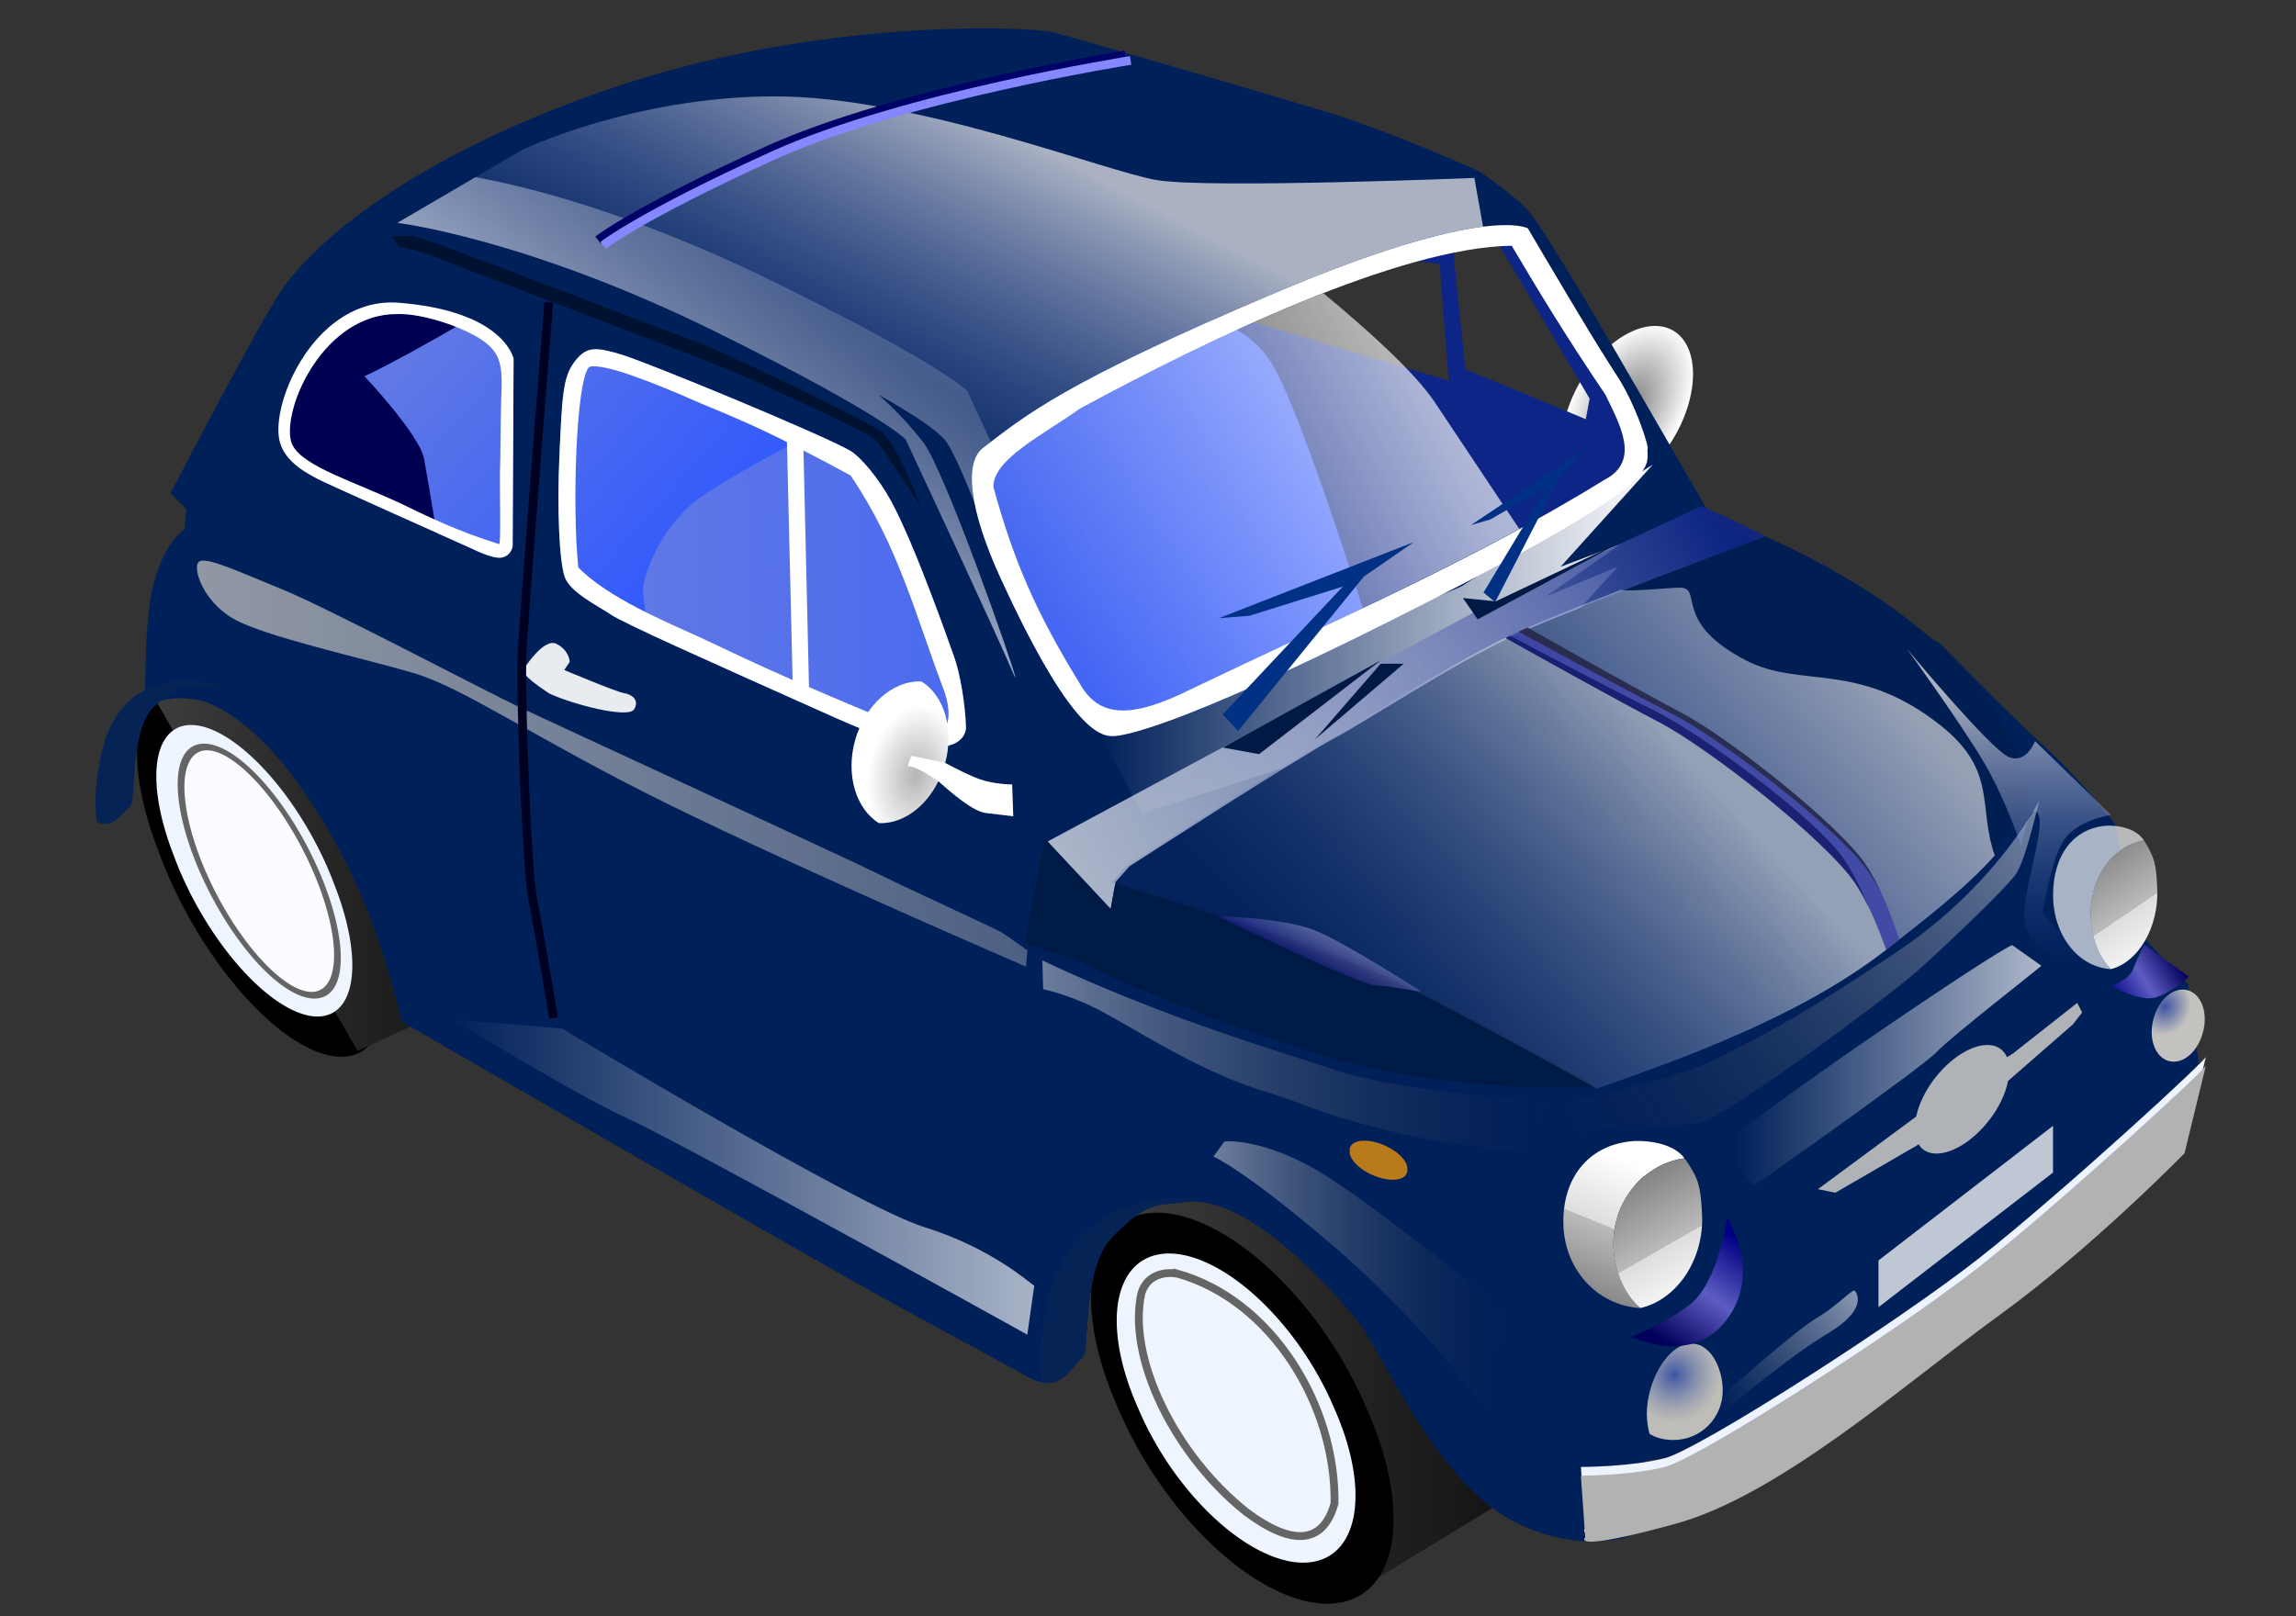 <?xml version="1.0" encoding="UTF-8" standalone="no"?>
<svg
   xmlns:dc="http://purl.org/dc/elements/1.1/"
   xmlns:cc="http://creativecommons.org/ns#"
   xmlns:rdf="http://www.w3.org/1999/02/22-rdf-syntax-ns#"
   xmlns:svg="http://www.w3.org/2000/svg"
   xmlns="http://www.w3.org/2000/svg"
   xmlns:xlink="http://www.w3.org/1999/xlink"
   xmlns:sodipodi="http://sodipodi.sourceforge.net/DTD/sodipodi-0.dtd"
   xmlns:inkscape="http://www.inkscape.org/namespaces/inkscape"
   id="svg2"
   viewBox="0 0 472.441 332.598"
   version="1.0"
   sodipodi:docname="car.svg"
   width="125mm"
   height="88mm"
   inkscape:version="1.0.2-2 (e86c870879, 2021-01-15)">
  <rect x="0" y="0" width="472.441" height="332.598" fill="#333333" stroke="none"/>
  <sodipodi:namedview
     pagecolor="#ffffff"
     bordercolor="#666666"
     borderopacity="1"
     objecttolerance="10"
     gridtolerance="10"
     guidetolerance="10"
     inkscape:pageopacity="0"
     inkscape:pageshadow="2"
     inkscape:window-width="1920"
     inkscape:window-height="1017"
     id="namedview171"
     showgrid="false"
     units="mm"
     inkscape:zoom="1.1167078"
     inkscape:cx="27.711292"
     inkscape:cy="179.24112"
     inkscape:window-x="-8"
     inkscape:window-y="-8"
     inkscape:window-maximized="1"
     inkscape:current-layer="svg2" />
  <defs
     id="defs4">
    <linearGradient
       id="linearGradient3816">
      <stop
         id="stop3818"
         stop-color="#fff"
         stop-opacity=".665"
         offset="0" />
      <stop
         id="stop3820"
         stop-color="#fff"
         stop-opacity="0"
         offset="1" />
    </linearGradient>
    <linearGradient
       id="linearGradient3480">
      <stop
         id="stop3482"
         stop-color="#000082"
         offset="0" />
      <stop
         id="stop3486"
         stop-color="#5e5cc2"
         offset=".5" />
      <stop
         id="stop3484"
         stop-color="#03005c"
         offset="1" />
    </linearGradient>
    <linearGradient
       id="linearGradient3267">
      <stop
         id="stop3269"
         offset="0" />
      <stop
         id="stop3271"
         stop-color="#3c3c3c"
         offset="1" />
    </linearGradient>
    <linearGradient
       id="linearGradient3207">
      <stop
         id="stop3209"
         stop-color="#2d56ff"
         offset="0" />
      <stop
         id="stop3211"
         stop-color="#5f78e5"
         offset="1" />
    </linearGradient>
    <linearGradient
       id="linearGradient3099">
      <stop
         id="stop3101"
         stop-color="#787878"
         offset="0" />
      <stop
         id="stop3124"
         stop-color="#bbb"
         offset=".571" />
      <stop
         id="stop3126"
         stop-color="#ddd"
         offset=".571" />
      <stop
         id="stop3103"
         stop-color="#fff"
         offset="1" />
    </linearGradient>
    <linearGradient
       id="linearGradient3041">
      <stop
         id="stop3043"
         stop-color="#f2efef"
         stop-opacity=".698"
         offset="0" />
      <stop
         id="stop3045"
         stop-color="#3f5ebe"
         stop-opacity="0"
         offset="1" />
    </linearGradient>
    <linearGradient
       id="linearGradient2902">
      <stop
         id="stop2904"
         stop-color="#fff"
         offset="0" />
      <stop
         id="stop2906"
         stop-color="#fff"
         stop-opacity="0"
         offset="1" />
    </linearGradient>
    <linearGradient
       id="linearGradient2854">
      <stop
         id="stop2856"
         stop-color="#3a3a3a"
         stop-opacity="0"
         offset="0" />
      <stop
         id="stop2858"
         stop-color="#f7f7f7"
         stop-opacity=".444"
         offset="1" />
    </linearGradient>
    <radialGradient
       id="radialGradient7699"
       gradientUnits="userSpaceOnUse"
       cy="892.32"
       cx="82.416"
       gradientTransform="matrix(1,0,0,1.217,0,-193.98)"
       r="7.865">
      <stop
         id="stop3064"
         stop-color="#7b7b7b"
         offset="0" />
      <stop
         id="stop3066"
         stop-color="#fff"
         offset="1" />
    </radialGradient>
    <linearGradient
       id="linearGradient7701"
       x1="185.29"
       xlink:href="#linearGradient3207"
       gradientUnits="userSpaceOnUse"
       x2="218.23"
       y1="911.46"
       y2="882.4" />
    <linearGradient
       id="linearGradient7703"
       x1="71.523"
       xlink:href="#linearGradient3267"
       gradientUnits="userSpaceOnUse"
       y1="988.89"
       gradientTransform="matrix(0.82,-0.154,0,0.872,134.9,86.572)"
       x2="138.21"
       y2="988.89" />
    <linearGradient
       id="linearGradient7705"
       x1="101.14"
       xlink:href="#linearGradient3207"
       gradientUnits="userSpaceOnUse"
       x2="192.37"
       y1="910.4"
       y2="911.82" />
    <linearGradient
       id="linearGradient7707"
       x1="71.523"
       xlink:href="#linearGradient3267"
       gradientUnits="userSpaceOnUse"
       x2="138.21"
       y1="988.89"
       y2="988.89" />
    <linearGradient
       id="linearGradient7709"
       x1="87.754"
       xlink:href="#linearGradient2854"
       gradientUnits="userSpaceOnUse"
       x2="147"
       y1="962.89"
       y2="962.89" />
    <linearGradient
       id="linearGradient7711"
       x1="93.191"
       xlink:href="#linearGradient2854"
       gradientUnits="userSpaceOnUse"
       x2="126.85"
       y1="988.28"
       y2="988.28" />
    <linearGradient
       id="linearGradient7713"
       y2="929.38"
       gradientUnits="userSpaceOnUse"
       y1="929.38"
       x2="243.62"
       x1="148.22">
      <stop
         id="stop2880"
         stop-color="#c8c8c8"
         stop-opacity=".38"
         offset="0" />
      <stop
         id="stop2882"
         stop-color="#b8b8b8"
         stop-opacity=".789"
         offset="1" />
    </linearGradient>
    <radialGradient
       id="radialGradient7715"
       gradientUnits="userSpaceOnUse"
       cy="929.59"
       cx="160.81"
       gradientTransform="matrix(0.97,-0.152,0.227,1.444,-205.95,-387.08)"
       r="5.574">
      <stop
         id="stop3083"
         stop-color="#b5b5b5"
         offset="0" />
      <stop
         id="stop3085"
         stop-color="#fff"
         offset="1" />
    </radialGradient>
    <linearGradient
       id="linearGradient7717"
       x1="146.98"
       xlink:href="#linearGradient3041"
       gradientUnits="userSpaceOnUse"
       x2="167.69"
       y1="858.62"
       y2="898.83" />
    <linearGradient
       id="linearGradient7719"
       y2="896.17"
       gradientUnits="userSpaceOnUse"
       y1="870.5"
       x2="198.13"
       x1="180.15">
      <stop
         id="stop3242"
         stop-color="#f2efef"
         stop-opacity=".178"
         offset="0" />
      <stop
         id="stop3244"
         stop-color="#dee6fb"
         stop-opacity=".883"
         offset="1" />
    </linearGradient>
    <linearGradient
       id="linearGradient7721"
       x1="75.879"
       xlink:href="#linearGradient2902"
       gradientUnits="userSpaceOnUse"
       y1="915.05"
       gradientTransform="translate(-140)"
       x2="140.1"
       y2="915.05" />
    <linearGradient
       id="linearGradient7723"
       x1="68.343"
       gradientUnits="userSpaceOnUse"
       y1="901.74"
       gradientTransform="translate(-140)"
       x2="142.99"
       y2="942.41">
      <stop
         id="stop3189"
         stop-color="#0d2587"
         offset="0" />
      <stop
         id="stop3191"
         stop-color="#fff"
         stop-opacity=".761"
         offset="1" />
    </linearGradient>
    <linearGradient
       id="linearGradient7725"
       x1="86.072"
       xlink:href="#linearGradient2854"
       gradientUnits="userSpaceOnUse"
       y1="975.36"
       gradientTransform="translate(-140)"
       x2="31.952"
       y2="936.09" />
    <linearGradient
       id="linearGradient7727"
       x1="75.727"
       gradientUnits="userSpaceOnUse"
       y1="925.15"
       gradientTransform="translate(-140)"
       x2="112.69"
       y2="958.86">
      <stop
         id="stop2984"
         stop-color="#fff"
         stop-opacity=".768"
         offset="0" />
      <stop
         id="stop2986"
         stop-color="#2247a0"
         stop-opacity=".173"
         offset="1" />
    </linearGradient>
    <linearGradient
       id="linearGradient7729"
       x1="54.728"
       gradientUnits="userSpaceOnUse"
       y1="914.08"
       gradientTransform="translate(-140)"
       x2="79.23"
       y2="934.29">
      <stop
         id="stop2954"
         stop-color="#faf7f7"
         stop-opacity=".797"
         offset="0" />
      <stop
         id="stop2956"
         stop-color="#c5d3ff"
         stop-opacity=".404"
         offset="1" />
    </linearGradient>
    <linearGradient
       id="linearGradient7731"
       x1="112.31"
       gradientUnits="userSpaceOnUse"
       y1="946.93"
       gradientTransform="translate(-140)"
       x2="115.35"
       y2="953.22">
      <stop
         id="stop3250"
         stop-color="#f8f8f8"
         offset="0" />
      <stop
         id="stop3252"
         stop-color="#08048c"
         offset="1" />
    </linearGradient>
    <linearGradient
       id="linearGradient7733"
       x1="35.437"
       xlink:href="#linearGradient3041"
       gradientUnits="userSpaceOnUse"
       x2="35.437"
       y1="921.06"
       y2="952.49" />
    <radialGradient
       id="radialGradient7735"
       gradientUnits="userSpaceOnUse"
       cy="960.35"
       cx="16.063"
       gradientTransform="matrix(-0.984,0.146,-0.179,-1.077,205.93,1990.4)"
       r="3.203">
      <stop
         id="stop3657"
         stop-color="#3d54a1"
         offset="0" />
      <stop
         id="stop3659"
         stop-color="#c4c2be"
         offset="1" />
    </radialGradient>
    <linearGradient
       id="linearGradient7737"
       x1="83.796"
       xlink:href="#linearGradient3099"
       gradientUnits="userSpaceOnUse"
       x2="76.991"
       y1="992.89"
       y2="975.93" />
    <linearGradient
       id="linearGradient7739"
       x1="80.906"
       xlink:href="#linearGradient3099"
       gradientUnits="userSpaceOnUse"
       x2="72.211"
       y1="976.8"
       y2="991.94" />
    <linearGradient
       id="linearGradient7741"
       x1="30.647"
       xlink:href="#linearGradient2902"
       gradientUnits="userSpaceOnUse"
       x2="66.768"
       y1="963.03"
       y2="963.03" />
    <linearGradient
       id="linearGradient7743"
       x1="80.906"
       xlink:href="#linearGradient3099"
       gradientUnits="userSpaceOnUse"
       y1="974.75"
       gradientTransform="matrix(0.751,0,0,0.859,-34.666,100.75)"
       x2="70.706"
       y2="991.94" />
    <radialGradient
       id="radialGradient7745"
       gradientUnits="userSpaceOnUse"
       cy="1002"
       cx="70.872"
       gradientTransform="matrix(-1,0.686,-0.718,-1.046,864.2,1999.1)"
       r="4.359">
      <stop
         id="stop3498"
         stop-color="#3d54a1"
         offset="0" />
      <stop
         id="stop3500"
         stop-color="#fff2d6"
         stop-opacity=".746"
         offset="1" />
    </radialGradient>
    <linearGradient
       id="linearGradient7747"
       y2="1002.9"
       gradientUnits="userSpaceOnUse"
       y1="989.93"
       x2="68.885"
       x1="52.827">
      <stop
         id="stop3508"
         stop-color="#fff"
         stop-opacity=".548"
         offset="0" />
      <stop
         id="stop3510"
         stop-color="#b2b2b2"
         stop-opacity="0"
         offset="1" />
    </linearGradient>
    <linearGradient
       id="linearGradient7749"
       x1="66.038"
       xlink:href="#linearGradient3480"
       gradientUnits="userSpaceOnUse"
       x2="74.284"
       y1="984.35"
       y2="996.32" />
    <linearGradient
       id="linearGradient7751"
       x1="23.78"
       xlink:href="#linearGradient3480"
       gradientUnits="userSpaceOnUse"
       x2="16.365"
       y1="956.36"
       y2="951.64" />
    <linearGradient
       id="linearGradient7753"
       x1="102.08"
       xlink:href="#linearGradient3816"
       gradientUnits="userSpaceOnUse"
       x2="146.48"
       y1="886.76"
       y2="910.62" />
    <linearGradient
       id="linearGradient7755"
       x1="162.16"
       xlink:href="#linearGradient3816"
       gradientUnits="userSpaceOnUse"
       y1="752.95"
       gradientTransform="translate(-15.226,223.93)"
       x2="229.99"
       y2="752.95" />
  </defs>
  <g
     id="layer2"
     transform="matrix(0.931,0,0,0.931,-114.507,-516.357)">
    <g
       id="g7411"
       transform="matrix(-1.924,0,0,1.924,635.24,-1064.7)">
      <g
         id="g7413">
        <g
           id="g7415">
          <g
             id="g7417">
            <path
               id="path7419"
               style="color:#000000;fill:url(#radialGradient7699)"
               d="m 90.281,892.32 a 7.865,9.575 0 1 1 -15.73,0 7.865,9.575 0 1 1 15.73,0 z"
               fill-rule="evenodd"
               transform="matrix(0.87,0,0.333,1,-289.54,-3.648)"
               fill="url(#radialGradient7699)" />
            <g
               id="g7421">
              <g
                 id="g7423"
                 fill-rule="evenodd">
                <path
                   id="path7425"
                   fill="#000052"
                   d="m 172.61,864.96 13.73,-5.63 c 0,0 38.05,13.38 40.16,14.79 2.11,1.41 14.8,22.54 14.8,22.54 l -27.13,16.21 -16.55,-21.84 z" />
                <path
                   id="path7427"
                   fill="url(#linearGradient7701)"
                   d="m 224.39,884.86 c 0,0 -6.34,6.7 -6.87,9.52 -0.53,2.81 -2.64,15.85 -2.64,15.85 l -1.76,20.25 -43.86,1.59 -12.68,-29.95 -23.43,-12.15 -4.05,-17.61 39.1,-13.21 c 0,0 26.6,8.1 37.34,14.97 10.75,6.87 19.02,10.92 18.85,10.74 z"
                   style="fill:url(#linearGradient7701)" />
              </g>
              <g
                 id="g7429"
                 fill-rule="evenodd">
                <path
                   id="path7431"
                   style="color:#000000"
                   transform="matrix(0.506,-0.095,-0.283,0.744,456.14,201.92)"
                   d="m 154.16,1011.3 a 23.125,27.75 0 1 1 -46.24,0 23.125,27.75 0 1 1 46.24,0 z" />
                <g
                   id="g7433">
                  <path
                     id="path7435"
                     fill="url(#linearGradient7703)"
                     d="m 248.2,922.38 -23.04,40.02 -31.59,-14.58 31.98,-47 z"
                     style="fill:url(#linearGradient7703)" />
                  <path
                     id="path7437"
                     style="color:#000000"
                     transform="matrix(0.4,-0.075,-0.223,0.588,410.13,356.88)"
                     fill="#eff5ff"
                     d="m 154.16,1011.3 a 23.125,27.75 0 1 1 -46.24,0 23.125,27.75 0 1 1 46.24,0 z" />
                </g>
              </g>
              <g
                 id="g7439"
                 fill-rule="evenodd">
                <path
                   id="path7441"
                   fill="#0d2587"
                   d="m 94.381,869.2 -10.749,18.25 0.442,2.36 13.84,-5.74 1.62,-15.9 c 0,0 5.886,-2.95 6.186,-2.36 0.29,0.59 1.03,5.3 1.03,5.3 l -5.89,0.88 -1.032,13.4 45.642,-13.69 13.55,29.3 -17.52,31.8 -69.942,-26.2 4.565,-14.88 17.963,-24.59 z" />
                <path
                   id="path7443"
                   fill="url(#linearGradient7705)"
                   d="m 131.42,878.07 c 0,0 -7.26,-0.88 -11.15,5.14 -3.9,6.02 -13.47,37.55 -13.47,37.55 l 81.66,12.22 c 0,0 4.25,-22.31 3.89,-24.09 -0.35,-1.77 -2.12,-6.9 -6.55,-10.09 -4.43,-3.19 -24.09,-13.82 -36.31,-17.54 -12.22,-3.72 -17.71,-3.54 -18.07,-3.19 z"
                   style="fill:url(#linearGradient7705)" />
              </g>
              <g
                 id="g7445">
                <path
                   id="path7447"
                   fill-rule="evenodd"
                   fill="url(#linearGradient7707)"
                   d="m 138.11,983.23 -28.09,40.97 -38.497,-23.5 38.987,-47.08 z"
                   style="fill:url(#linearGradient7707)" />
                <path
                   id="path7449"
                   style="color:#000000"
                   fill-rule="evenodd"
                   transform="matrix(0.617,0,-0.345,0.793,391.58,201.49)"
                   d="m 154.16,1011.3 a 23.125,27.75 0 1 1 -46.24,0 23.125,27.75 0 1 1 46.24,0 z" />
                <path
                   id="path7451"
                   style="color:#000000"
                   d="m 154.16,1011.3 a 23.125,27.75 0 1 1 -46.24,0 23.125,27.75 0 1 1 46.24,0 z"
                   fill-rule="evenodd"
                   transform="matrix(0.487,0,-0.272,0.627,335.5,369.35)"
                   fill="#eff5ff" />
                <path
                   id="path7453"
                   style="color:#000000"
                   d="m 130.97,987.99 c -10.94,3.09 -18.23,15.31 -18.03,26.41 1.32,4.7 4.88,4.9 10.11,1 8.2,-6.5 13.76,-17.75 12.06,-25.22 -0.75,-2.23 -2.88,-2.4 -4.14,-2.19 z"
                   stroke="#656565"
                   stroke-width="0.9"
                   fill="none" />
              </g>
              <path
                 id="path7455"
                 fill-rule="evenodd"
                 fill="#002059"
                 d="m 153.66,844.91 c -4.5,-0.02 -7.54,0.24 -8.44,0.47 -2.87,0.71 -21.91,6.29 -30.34,8.81 -8.44,2.51 -18.661,7.19 -18.661,7.19 0,0 -3.603,2.5 -5.219,4.12 -1.616,1.62 -7.518,11.66 -10.031,15.97 -2.513,4.31 -11.313,19.56 -11.313,19.56 l -26.25,14.5 c 0,0 -7.622,7.88 -11.937,11.81 -4.316,3.94 -8.125,8.88 -8.125,8.88 l -3.25,13.09 -5.188,5.41 -1.25,9.16 c 0,0 12.209,12.38 25.313,23.15 13.104,10.77 35.531,22.07 35.531,22.07 l 2.781,0.4 1.875,8.7 c 0,0 6.371,2.2 14,-2.2 7.634,-4.4 13.264,-16.44 16.504,-21.75 0,0 11.93,-15.69 20.5,-14.47 2.91,0.42 4.22,-0.31 8.4,4.1 3.38,3.56 2.48,12.84 3.28,13.65 1.62,1.62 2.78,4.37 6.44,2.25 0,0 5.92,-3.24 14.53,-7.9 8.62,-4.67 57.28,-32.85 57.28,-32.85 0,0 1.95,-8.98 5.72,-16.87 3.77,-7.9 9.89,-17.06 16.53,-19.75 1.77,-0.72 5.2,-0.74 6.19,0.15 l 1.03,-0.47 c 0.01,-4.63 -0.15,-9.72 -0.75,-12.43 -1.25,-5.75 -3.78,-7.19 -3.78,-7.19 l -0.19,-2.35 1.82,-1.78 c 0,0 -10.06,-19.39 -12.75,-23.34 -2.7,-3.95 -12.22,-14.16 -36.63,-22.78 -16.78,-5.93 -33.73,-7.29 -43.62,-7.31 z M 93.5,867.5 c 3.517,0.06 11.06,1.35 26.22,7.78 24.45,10.38 28.71,14.09 33.62,17.84 2.09,1.64 1.68,6.83 -2.12,15.1 -7.32,15.91 -10.81,17.92 -12.63,18 -1.81,0.07 -9.98,-1.95 -36.62,-15.53 C 75.324,897.1 77,895.51 77,893.25 c -0.302,0.15 1.21,-4.97 3.625,-8.59 2.415,-3.63 10.094,-16.79 10.094,-16.78 0,0 0.671,-0.41 2.781,-0.38 z m 127.81,8.91 c 8.89,0.03 13.8,11.45 12.81,15.84 -0.57,2.59 -3.49,3.93 -4.24,4.37 -0.76,0.45 -17.91,8.1 -17.91,8.1 0,0 -2.4,1.22 -3.41,0.97 -1.01,-0.25 -1.22,-1.13 -1.22,-1.38 l -0.09,-21.43 c 0,0 1.07,-5.5 13.19,-6.44 0.29,-0.03 0.59,-0.03 0.87,-0.03 z m -23.75,5.37 c 1.16,-0.07 1.89,0.35 2.75,1.53 1.28,1.75 1.36,4.01 1.66,10.5 0.3,6.49 0.01,12.28 -0.59,14.1 -0.61,1.81 -3.91,3.39 -5.35,4.37 -1.43,0.98 -10.88,5.19 -25.91,11.91 -15.02,6.72 -14.84,1.09 -14.84,1.09 0.05,-2.68 0.69,-6.26 1.31,-8.03 0.62,-1.75 4.57,-13.04 7.29,-18.03 1.43,-2.64 3.54,-5.13 4.74,-5.81 3.48,-1.97 23.24,-10.13 26.26,-11.03 1.13,-0.34 1.99,-0.56 2.68,-0.6 z" />
              <path
                 id="path7457"
                 fill-rule="evenodd"
                 fill="#052355"
                 d="m 129.77,979.39 -1.36,0.33 c 0.59,-0.06 1.18,-0.02 1.75,0.06 2.91,0.42 4.22,-0.31 8.4,4.1 3.38,3.56 2.48,12.84 3.28,13.65 1.33,1.33 2.35,3.37 4.69,2.97 0.34,-2.2 0.28,-5.09 -0.59,-9.03 -3.02,-13.63 -16.17,-12.08 -16.17,-12.08 z" />
              <path
                 id="path7459"
                 fill-rule="evenodd"
                 fill="#ffffff"
                 d="m 81.797,887.04 c -1.647,3.43 -4.016,7.54 0.078,9.71 15.89,9.75 31.265,16.25 47.505,24.06 6.97,3.48 10.66,3.32 12.88,-0.72 4.87,-7.93 7.5,-13.86 9.85,-22.44 0.18,-3.23 -5.99,-6.2 -9.89,-9.03 -14.94,-8.1 -36.78,-18.56 -49.637,-18.74 -3.074,5.18 -5.847,9.82 -10.786,17.16 z m -4.806,6.21 c 0,2.26 -1.661,3.85 24.989,17.43 26.64,13.59 34.79,15.63 36.6,15.55 1.82,-0.07 5.33,-2.09 12.65,-18 3.8,-8.27 4.2,-13.46 2.11,-15.1 -4.91,-3.75 -9.17,-7.47 -33.63,-17.85 -24.254,-10.29 -28.981,-7.39 -28.981,-7.39 0,0 -7.7,13.13 -10.115,16.75 -2.415,3.63 -3.925,8.76 -3.623,8.61 z" />
              <path
                 id="path7461"
                 fill-rule="evenodd"
                 fill="#ffffff"
                 d="m 197.56,881.78 c -0.69,0.04 -1.55,0.26 -2.68,0.6 -3.02,0.9 -22.78,9.06 -26.26,11.03 -1.2,0.68 -3.31,3.17 -4.74,5.81 -2.72,4.99 -6.67,16.28 -7.29,18.03 -0.62,1.77 -1.26,5.35 -1.31,8.03 0,0 -0.18,5.63 14.84,-1.09 15.03,-6.72 24.48,-10.93 25.91,-11.91 1.44,-0.98 4.74,-2.56 5.35,-4.37 0.6,-1.82 0.89,-7.61 0.59,-14.1 -0.3,-6.49 -0.38,-8.75 -1.66,-10.5 -0.86,-1.18 -1.59,-1.6 -2.75,-1.53 z m 0.1,1.97 c 0.38,-0.03 0.68,-0.02 0.9,0.06 1.54,1.6 1.95,16.29 1.25,23.03 -3.36,3.47 -10.23,6.33 -13.84,7.97 -3.57,1.69 -6.5,3.09 -10.78,4.97 l 0.65,-27.34 c 3.73,-1.87 6.19,-2.91 9.88,-4.44 3.15,-1.38 9.27,-4.03 11.94,-4.25 z m -23.72,9.66 -0.63,27.18 c -3.26,1.42 -7.1,3.04 -12.87,5.38 -3.62,0.87 -3.51,-2.48 -2.69,-4.85 3.39,-8.96 5.28,-16.73 10.78,-24.84 2.14,-1.17 3.87,-2.08 5.41,-2.87 z" />
              <path
                 id="path7463"
                 fill-rule="evenodd"
                 fill="#ffffff"
                 d="m 207.35,904.31 -0.11,-21.44 c 0,0 1.07,-5.49 13.19,-6.44 9.44,-0.74 14.72,11.3 13.71,15.83 -0.58,2.59 -3.52,3.92 -4.28,4.37 -0.76,0.44 -17.89,8.08 -17.89,8.08 0,0 -2.41,1.24 -3.42,0.99 -1.01,-0.25 -1.2,-1.14 -1.2,-1.39 z m 13.31,-26.58 c -2.82,-0.1 -7.44,1.4 -9.78,2.98 -2.34,1.58 -2.38,3.24 -2.21,6.95 0.07,2.83 0.06,5.56 0.14,8.43 0.04,1.41 -0.13,7.83 0.08,8.08 4.74,-1.49 7.65,-2.9 11.5,-4.76 6.02,-2.77 11.88,-4.48 12.45,-7.19 0.84,-4.01 -3.9,-14.47 -12.18,-14.49 z" />
              <path
                 id="path7465"
                 opacity="0.75"
                 style="color:#000000"
                 d="m 112.07,975.95 a 3.404,1.891 0 1 1 -6.8,0 3.404,1.891 0 1 1 6.8,0 z"
                 fill-rule="evenodd"
                 transform="matrix(0.974,-0.311,0,0.99,2.04,42.561)"
                 fill="#f69807" />
              <path
                 id="path7467"
                 fill-rule="evenodd"
                 fill-opacity="0.452"
                 d="m 218.78,868.78 c -1.09,0 -26.59,9.99 -31.22,11.63 -4.63,1.63 -20.78,9.51 -22.59,10.87 -1.82,1.36 -4.53,8.63 -4.53,8.63 0,0.09 4.34,-6.91 5.34,-7.82 1,-0.9 13.8,-6.69 16.06,-7.68 1.74,-0.77 31.51,-12.07 34.5,-13.25 2.03,-0.8 3.4,-1.04 4.13,-1.13 l 0.72,-1.25 z" />
              <path
                 id="path7469"
                 fill-rule="evenodd"
                 fill="url(#linearGradient7709)"
                 d="m 88.254,968.12 c 0,0 16.416,-0.88 23.946,-3.33 7.52,-2.44 13.97,-4.4 21.99,-7.52 8.01,-3.13 12.31,-5.28 12.31,-5.28 l -0.09,3.32 c 0,0 -2.64,0.49 -6.16,2.25 -3.52,1.76 -11.44,7.04 -18.67,9.29 -7.23,2.24 -5.77,2.44 -14.76,4.69 -8.988,2.24 -15.537,2.24 -15.537,2.24 z"
                 style="fill:url(#linearGradient7709)" />
              <path
                 id="path7471"
                 fill-rule="evenodd"
                 fill="url(#linearGradient7711)"
                 d="m 125.61,972.84 1.24,1.69 c 0,0 -3.5,1.47 -13.78,10.28 -10.28,8.81 -17.733,18.99 -17.733,18.99 l -2.146,-11.42 c 0,0 15.929,-12.99 22.139,-16.49 6.21,-3.5 10.39,-3.16 10.28,-3.05 z"
                 style="fill:url(#linearGradient7711)" />
              <g
                 id="g7473"
                 fill-rule="evenodd">
                <path
                   id="path7475"
                   fill="url(#linearGradient7713)"
                   d="m 148.22,950.81 0.16,1.9 c 0,0 25.62,-11.04 41,-18.61 15.37,-7.57 23.49,-13.4 29.41,-15.14 5.91,-1.73 17.11,-4.18 20.65,-6.23 3.55,-2.05 4.73,-5.91 3.95,-6.54 -0.79,-0.63 -4.5,1.1 -9.7,3.23 -5.21,2.13 -23.26,11.67 -27.28,13.56 -4.02,1.89 -38.24,17.66 -41.39,19.24 -3.16,1.58 -12.85,5.99 -13.8,6.54 -0.95,0.56 -2.76,1.97 -3,2.05 z"
                   style="fill:url(#linearGradient7713)" />
                <path
                   id="path7477"
                   style="color:#000000;fill:url(#radialGradient7715)"
                   fill="url(#radialGradient7715)"
                   d="m 160.56,919.94 c -0.07,0 -0.14,0.02 -0.22,0.03 -2.56,1.63 -3.72,5.44 -2.68,9.34 0.18,0.93 0.61,1.72 0.78,2.1 1.49,3.02 4.17,4.94 6.84,4.81 2.64,-1.64 3.85,-5.57 2.72,-9.56 -1.14,-4.03 -4.3,-6.77 -7.44,-6.72 z" />
                <path
                   id="path7479"
                   fill-opacity="0.909"
                   fill="#ffffff"
                   d="m 193.39,923.14 c 0.65,1.11 7.02,-0.54 9.75,-1.81 3.42,-2.23 3,-2.7 3,-2.7 0,0 -2.33,-3.78 -3.83,-3 -1.51,0.77 -1.51,2.07 -1.51,2.07 l 0.62,0.93 c 0,0 -5.9,2.49 -6.84,2.65 -0.93,0.15 -1.82,0.78 -1.19,1.86 z" />
                <path
                   id="path7481"
                   style="color:#000000"
                   fill="#ffffff"
                   d="m 161.56,928.5 c -1.02,0.18 -2.09,0.39 -3.9,0.81 -1.23,0.65 -2.81,1.45 -3.91,1.85 -1.76,0.62 -3.78,0.62 -3.78,0.62 l -0.13,3.66 c 0,0 1.02,-0.13 3.16,-0.38 1.41,-0.16 3.86,-2.22 5.44,-3.65 1.25,-0.84 2.48,-1.64 3.53,-1.75 z" />
              </g>
              <g
                 id="g7483"
                 fill-rule="evenodd">
                <path
                   id="path7485"
                   fill="url(#linearGradient7717)"
                   d="m 177.22,852.72 c -16.27,0 -37.96,8.64 -43.88,9.62 -5.91,0.99 -36.465,-0.25 -36.465,-0.25 l -1,5.6 c 4.175,0.52 11.455,2.33 23.845,7.59 24.45,10.38 28.71,14.09 33.62,17.84 1.21,0.95 1.57,3.1 0.94,6.32 0.68,-1.72 2.54,-6.28 3.44,-7.28 1.81,-2.02 7.66,-5.19 7.66,-5.19 0,0 -2.45,1.99 -5.16,5.44 -2.71,3.45 -12.35,31.3 -10.38,26.62 1.98,-4.68 12.35,-26.87 12.35,-26.87 0,0 2.26,-2.7 21.69,-12.32 21.86,-10.82 36.71,-12.59 36.71,-12.59 l -14.31,-8.37 c 0,0 -12.79,-6.16 -29.06,-6.16 z"
                   style="fill:url(#linearGradient7717)" />
                <path
                   id="path7487"
                   fill="url(#linearGradient7719)"
                   d="m 211.62,862 c -4.53,0.81 -17.37,3.65 -34.81,12.28 -19.42,9.61 -21.69,12.31 -21.69,12.31 0,0 -1.72,3.68 -2.71,5.82 0.31,0.24 0.62,0.48 0.93,0.71 1.21,0.95 1.57,3.1 0.94,6.32 0.68,-1.72 2.54,-6.28 3.44,-7.28 1.81,-2.02 7.66,-5.19 7.66,-5.19 0,0 -2.45,1.99 -5.16,5.44 -2.46,3.12 -10.59,26.29 -10.63,27.12 0.04,-0.05 0.13,-0.21 0.25,-0.5 1.98,-4.68 12.35,-26.87 12.35,-26.87 0,0 2.26,-2.7 21.69,-12.32 21.86,-10.82 36.71,-12.59 36.71,-12.59 z"
                   style="fill:url(#linearGradient7719)" />
              </g>
              <g
                 id="g7489"
                 transform="translate(140)"
                 fill-rule="evenodd">
                <path
                   id="path7491"
                   fill="url(#linearGradient7721)"
                   d="m -63.621,895.03 10.584,11.73 -6.865,-2.58 8.582,6.01 -8.296,-3.43 5.721,6.29 17.736,12.01 31.181,10.02 4.577,-8.59 -41.193,-17.45 -22.027,-14.01 z"
                   style="fill:url(#linearGradient7721)" />
                <path
                   id="path7493"
                   opacity="0.881"
                   style="color:#000000;fill:url(#linearGradient7723)"
                   fill="url(#linearGradient7723)"
                   d="m -69.226,899.79 c -3.376,1.47 -4.915,2.19 -7.336,3.49 0.996,0.38 21.08,7.88 28.187,11.06 7.284,3.26 17.639,10.18 21.281,12.1 3.642,1.91 23.563,14.75 23.563,14.75 l 1.625,1.81 0.562,3.09 7.25,-7.75 -50.094,-26.93 -25.038,-11.62 z m -7.336,3.49 c -2.816,1.26 -5.495,2.57 -7.969,3.97 l 0.062,0.03 c 2.473,-1.4 5.102,-2.73 7.907,-4 z m 67.374,41.97 c -2.301,0.73 -4.604,1.48 -7.343,2.37 2.733,-0.89 5.044,-1.64 7.343,-2.37 z" />
                <path
                   id="path7495"
                   fill="#001a46"
                   d="m -57.144,966.43 c 0,0 16.625,1.5 34.515,-4.47 C -4.739,956 2.58,951.93 2.58,951.93 l 5.963,-1.89 -2.304,-12.07 -7.59,8.13 -0.542,-3.11 c 0,0 -22.769,6.91 -30.088,10.16 -7.319,3.26 -25.163,13.28 -25.163,13.28 z" />
                <path
                   id="path7497"
                   style="color:#000000"
                   fill="#001e52"
                   d="m -76.562,903.28 c -17.205,7.77 -28.458,18.16 -30.158,29.47 2.03,5.91 5.94,9.68 17.001,18.16 9.507,7.28 22.564,12.03 32.563,15.5 3.72,-2.07 18.755,-10.39 25.187,-13.25 C -24.65,949.9 -1.906,943 -1.906,943 l -1.625,-1.81 c 0,0 -19.921,-12.84 -23.563,-14.75 -3.642,-1.92 -13.997,-8.84 -21.281,-12.1 -7.107,-3.18 -27.191,-10.68 -28.187,-11.06 z" />
                <path
                   id="path7499"
                   opacity="0.75"
                   style="color:#000000"
                   d="m -1.906,943.03 0.156,0.75 -0.062,-0.66 z"
                   fill-opacity="0.711"
                   fill="#ffffff" />
                <path
                   id="path7501"
                   fill="url(#linearGradient7725)"
                   d="m -108.05,933.57 c 0,0 4.74,9.63 16.361,17.43 11.619,7.8 16.358,10.09 20.944,12.38 4.587,2.3 16.817,4.9 16.817,4.9 l -0.305,4.12 c 0,0 -3.822,-1.52 -6.421,-1.52 -2.599,0 -5.351,0.15 -8.103,-0.16 -2.752,-0.3 -22.168,-14.67 -25.684,-17.88 -3.516,-3.21 -9.629,-9.02 -10.859,-10.71 -1.22,-1.68 -2.75,-8.86 -2.75,-8.56 z"
                   style="fill:url(#linearGradient7725)" />
                <path
                   id="path7503"
                   opacity="0.75"
                   style="color:#000000;fill:url(#linearGradient7727)"
                   fill="url(#linearGradient7727)"
                   d="m -49.219,913.75 c -3.895,2.2 -13.238,7.45 -17.719,9.81 -5.486,2.89 -17.917,12.73 -21.093,17.35 -1.572,2.28 -2.934,5.74 -3.907,8.68 0.63,0.49 1.194,0.95 1.876,1.47 9.597,7.36 22.781,12.15 32.874,15.66 3.757,-2.09 18.944,-10.49 25.438,-13.38 7.389,-3.28 30.344,-10.28 30.344,-10.28 l -1.625,-1.81 c 0,0 -20.136,-12.97 -23.813,-14.91 -3.676,-1.93 -14.116,-8.89 -21.468,-12.18 -0.252,-0.12 -0.624,-0.29 -0.907,-0.41 z" />
                <path
                   id="path7505"
                   opacity="0.75"
                   style="color:#000000;fill:url(#linearGradient7729)"
                   fill="url(#linearGradient7729)"
                   d="m -71.094,905.12 c 3.14,1.2 7.191,2.75 11.125,4.29 -4.823,-1.89 -7.83,-3.04 -11.125,-4.29 z m 11.125,4.29 c -1.025,0.27 -6.345,-0.32 -6.994,-0.24 -2.31,0.29 0.943,4.04 -7.352,8.35 -6.338,3.29 -12.87,-0.05 -22.373,7.48 -6.572,5.21 -4.242,9.35 -6.222,14.94 2.4,2.71 5.823,5.66 10.972,9.65 0.973,-2.94 2.335,-6.4 3.907,-8.68 3.176,-4.62 15.607,-14.46 21.093,-17.35 4.481,-2.36 13.824,-7.61 17.719,-9.81 -2.664,-1.16 -6.652,-2.74 -10.75,-4.34 z m -47.251,23.31 c 0.21,0.59 0.44,1.16 0.69,1.72 -0.25,-0.57 -0.48,-1.13 -0.69,-1.72 z" />
                <path
                   id="path7507"
                   opacity="0.75"
                   style="color:#000000"
                   fill="#262e9f"
                   d="m -49.219,913.75 c -3.895,2.2 -13.238,7.45 -17.719,9.81 -5.486,2.89 -17.917,12.73 -21.093,17.35 -1.572,2.28 -2.934,5.74 -3.907,8.68 0.506,0.4 0.984,0.79 1.5,1.19 0.985,-2.76 2.228,-5.71 3.657,-7.78 3.382,-4.89 16.595,-15.32 22.437,-18.38 4.453,-2.32 13.11,-7.13 17.656,-9.68 -0.547,-0.27 -1.104,-0.55 -1.624,-0.78 -0.252,-0.12 -0.624,-0.29 -0.907,-0.41 z" />
                <path
                   id="path7509"
                   opacity="0.75"
                   style="color:#000000"
                   d="m -47.219,914.69 c -4.397,2.32 -12.389,6.54 -16.562,8.59 -5.565,2.74 -18.259,12.22 -21.563,16.75 -1.18,1.62 -2.246,3.85 -3.156,6.06 0.541,-1.13 1.103,-2.2 1.719,-3.09 3.382,-4.89 16.595,-15.32 22.437,-18.38 4.453,-2.32 13.11,-7.13 17.656,-9.68 -0.178,-0.09 -0.352,-0.16 -0.531,-0.25 z"
                   fill-opacity="0.761"
                   fill="#000250" />
                <path
                   id="path7511"
                   opacity="0.75"
                   style="color:#000000"
                   d="m -49.219,913.75 c -3.895,2.2 -13.238,7.45 -17.719,9.81 -5.486,2.89 -17.917,12.73 -21.093,17.35 -0.68,0.99 -1.32,2.21 -1.907,3.5 0.498,-0.98 1.04,-1.91 1.594,-2.69 3.436,-4.85 16.75,-15.13 22.625,-18.13 4.423,-2.25 12.914,-6.85 17.531,-9.37 -0.04,-0.02 -0.084,-0.05 -0.124,-0.06 -0.252,-0.12 -0.624,-0.29 -0.907,-0.41 z"
                   fill-opacity="0.832"
                   fill="#1c1c1c" />
                <path
                   id="path7513"
                   opacity="0.5"
                   fill="url(#linearGradient7731)"
                   d="m -36.949,955.53 c 0,0 8.202,-5.29 11.906,-6.88 3.704,-1.59 11.377,-1.72 11.377,-1.72 0,0 -16.404,7.94 -17.991,7.94 -1.588,0 -5.027,0.79 -5.292,0.66 z"
                   style="fill:url(#linearGradient7731)" />
              </g>
              <g
                 id="g7515"
                 fill-rule="evenodd">
                <path
                   id="path7517"
                   fill="#edf4ff"
                   d="m 12.831,963.04 2.467,10.12 c 0,0 10.857,11.1 21.468,18.75 10.61,7.65 25.168,20.69 37.259,23.89 12.09,3.3 10.116,1.5 10.116,1.5 l 0.494,-7.1 c 0,0 -5.675,0 -9.623,-1 -3.948,-1 -26.896,-15.71 -36.272,-23.11 -9.377,-7.4 -26.403,-23.05 -25.909,-23.05 z" />
                <path
                   id="path7519"
                   fill="#b2b2b2"
                   d="m 12.831,964.04 2.467,10.12 c 0,0 10.857,11.1 21.468,18.75 10.61,7.69 25.168,20.69 37.259,23.89 12.09,3.3 10.116,1.5 10.116,1.5 l 0.494,-7.1 c 0,0 -5.675,0 -9.623,-1 -3.948,-1 -26.896,-15.71 -36.272,-23.11 -9.377,-7.4 -26.403,-23.05 -25.909,-23.05 z" />
              </g>
              <path
                 id="path7521"
                 fill-rule="evenodd"
                 fill="url(#linearGradient7733)"
                 d="m 31.62,946.55 -4.726,5.33 2.303,0.61 c 0,0 3.514,-1.46 4.362,-4.36 0.848,-2.91 -2.424,-11.27 -1.454,-12.97 0.969,-1.7 1.939,3.76 1.939,3.76 0,0 1.696,-5.21 4.241,-9.58 2.545,-4.36 8.846,-13.08 8.846,-13.08 0,0 -9.573,11.51 -11.633,12.36 -2.06,0.85 -3.03,-1.82 -3.03,-1.82 l -8.724,8.48 c 0,0 4.12,0.61 5.574,3.15 1.454,2.55 2.181,8 2.302,8.12 z"
                 style="fill:url(#linearGradient7733)" />
              <g
                 id="g7523"
                 fill-rule="evenodd">
                <path
                   id="path7525"
                   style="color:#000000;fill:url(#radialGradient7735)"
                   transform="matrix(0.874,-0.28,0.266,0.921,-253.32,79.659)"
                   fill="url(#radialGradient7735)"
                   d="m 19.152,960.15 a 3.203,4.312 0 1 1 -6.405,0 3.203,4.312 0 1 1 6.405,0 z" />
                <g
                   id="g7527">
                  <path
                     id="path7529"
                     style="color:#000000;fill:url(#linearGradient7737)"
                     fill="url(#linearGradient7737)"
                     d="m 77.719,972.75 c -1.828,0.05 -3.991,0.62 -4.969,1.97 0.04,0.01 0.085,0.02 0.125,0.03 0.489,0.07 0.976,0.19 1.437,0.34 0.031,0.01 0.064,0.02 0.094,0.03 0.198,0.07 0.371,0.14 0.563,0.22 0.074,0.03 0.145,0.07 0.219,0.1 0.252,0.11 0.508,0.24 0.75,0.37 0.245,0.14 0.486,0.31 0.718,0.47 0.236,0.16 0.467,0.32 0.688,0.5 0.029,0.03 0.065,0.04 0.094,0.06 0.186,0.16 0.356,0.33 0.531,0.5 0.172,0.17 0.341,0.35 0.5,0.54 0.024,0.02 0.038,0.06 0.062,0.09 0.188,0.22 0.363,0.45 0.531,0.69 0.165,0.23 0.324,0.47 0.469,0.72 0.148,0.25 0.281,0.51 0.407,0.78 0.03,0.06 0.064,0.12 0.093,0.18 0.091,0.21 0.172,0.42 0.25,0.63 0.098,0.27 0.175,0.53 0.25,0.81 0.003,0.01 -0.002,0.02 0,0.03 0.064,0.24 0.141,0.48 0.188,0.72 0.002,0.01 -0.002,0.02 0,0.03 -10e-4,0.01 -0.002,0.02 0,0.03 0.118,0.63 0.187,1.28 0.187,1.94 0,0.34 -0.029,0.69 -0.062,1.03 -0.002,0.02 0.002,0.04 0,0.06 -0.01,0.1 -0.02,0.19 -0.032,0.29 -0.034,0.26 -0.071,0.52 -0.124,0.78 -0.406,2.03 -1.373,3.97 -2.876,5.25 4.918,-0.27 8.813,-4.44 8.844,-9.85 0.032,-5.45 -3.213,-9.04 -8.187,-9.34 -0.244,-0.01 -0.489,-0.01 -0.75,0 z" />
                  <path
                     id="path7531"
                     style="color:#000000;fill:url(#linearGradient7739)"
                     fill="url(#linearGradient7739)"
                     d="m 72.719,974.75 c -1.588,2.26 -1.843,3.11 -2,6.47 -0.238,5.08 2.849,9.77 7.091,10.72 2.035,-1.72 3.096,-4.68 3.096,-7.41 0,-5.04 -3.584,-9.18 -8.187,-9.78 z" />
                  <path
                     id="path7533"
                     opacity="0.7"
                     fill="url(#linearGradient7741)"
                     d="m 31.754,952.6 3.338,-2.36 c 0,0 0.782,0.09 13.538,8.74 12.756,8.65 20.024,14.35 20.024,14.35 l -3.916,4.54 c 0,0 -19.226,-13.5 -20.956,-15.34 -1.73,-1.84 -12.262,-9.98 -12.028,-9.93 z"
                     style="fill:url(#linearGradient7741)" />
                  <path
                     id="path7535"
                     fill-opacity="0.909"
                     fill="#c0c0c0"
                     d="m 27.625,956.88 -0.574,1.09 1.081,1.39 7.43,6.48 c 0.282,1.41 1.004,3.01 2.157,4.5 2.454,3.18 5.86,4.69 7.593,3.38 0.217,-0.17 0.387,-0.36 0.532,-0.6 l 0.125,0.1 9.437,5.47 2,-0.41 -11.281,-8.34 c -0.301,-1.38 -1.008,-2.93 -2.125,-4.38 -2.455,-3.18 -5.861,-4.69 -7.594,-3.37 -0.318,0.24 -0.554,0.55 -0.718,0.93 L 35,962.69 Z" />
                  <path
                     id="path7537"
                     style="color:#000000;fill:url(#linearGradient7743)"
                     fill="url(#linearGradient7743)"
                     d="m 19.932,938.23 c -1.193,1.94 -1.384,2.68 -1.502,5.56 -0.179,4.36 2.139,8.4 5.324,9.21 1.528,-1.48 2.325,-4.02 2.325,-6.36 0,-4.34 -2.691,-7.89 -6.147,-8.41 z" />
                  <path
                     id="path7539"
                     opacity="0.659"
                     style="color:#000000"
                     fill="#ffffff"
                     d="m 23.686,936.52 c -1.373,0.04 -2.997,0.53 -3.731,1.69 0.03,0.01 0.064,0.01 0.094,0.02 0.367,0.07 0.732,0.17 1.079,0.3 0.023,0.01 0.048,0.02 0.071,0.03 0.148,0.05 0.278,0.12 0.422,0.18 0.055,0.03 0.109,0.06 0.164,0.08 0.19,0.1 0.382,0.21 0.563,0.33 0.184,0.12 0.366,0.26 0.54,0.4 0.177,0.14 0.35,0.27 0.516,0.43 0.022,0.02 0.049,0.03 0.07,0.05 0.141,0.14 0.268,0.28 0.399,0.43 0.129,0.15 0.256,0.3 0.376,0.46 0.018,0.02 0.028,0.05 0.047,0.08 0.141,0.19 0.272,0.38 0.398,0.59 0.124,0.2 0.244,0.4 0.352,0.62 0.111,0.22 0.211,0.44 0.305,0.67 0.023,0.06 0.049,0.1 0.071,0.16 0.068,0.18 0.129,0.36 0.188,0.54 0.073,0.23 0.13,0.46 0.187,0.7 0.002,0 -0.002,0.01 0,0.02 0.048,0.21 0.106,0.41 0.141,0.62 0.001,0.01 -10e-4,0.02 0,0.03 -10e-4,0.01 -0.002,0.01 0,0.02 0.089,0.54 0.141,1.1 0.141,1.67 0,0.29 -0.022,0.59 -0.047,0.88 -0.002,0.02 0.001,0.04 0,0.06 -0.007,0.08 -0.015,0.16 -0.024,0.24 -0.025,0.22 -0.053,0.45 -0.093,0.67 -0.305,1.74 -1.031,3.42 -2.159,4.51 3.692,-0.22 6.616,-3.81 6.64,-8.46 0.023,-4.68 -2.412,-7.77 -6.147,-8.02 -0.183,-0.02 -0.367,-0.01 -0.563,0 z" />
                </g>
                <g
                   id="g7541">
                  <path
                     id="path7543"
                     style="color:#000000;fill:url(#radialGradient7745)"
                     fill="url(#radialGradient7745)"
                     d="m 72.312,996.06 c -2.55,-0.35 -3.968,2.84 -3.968,5.34 0,3.2 2.534,5.7 5.656,5.7 1.001,0 1.934,-0.2 2.75,-0.7 0.194,-0.7 0.312,-1.5 0.312,-2.3 0,-3.6 -2.199,-7.68 -4.75,-8.04 z" />
                  <rect
                     id="rect7545"
                     opacity="0.75"
                     style="color:#000000"
                     transform="matrix(0.792,0.611,0,1,0,0)"
                     height="5.372"
                     width="25.316"
                     y="947.55"
                     x="38.387"
                     fill="#ffffff" />
                  <path
                     id="path7547"
                     fill="url(#linearGradient7747)"
                     d="m 53.19,989.93 c 0,0 -1.939,1.94 3.15,4.97 5.09,3.03 13.693,10.5 13.693,10.5 l -2.544,-4.2 c 0,0 -7.635,-6.78 -9.937,-8.12 -2.302,-1.33 -3.999,-3.27 -4.362,-3.15 z"
                     style="fill:url(#linearGradient7747)" />
                  <path
                     id="path7549"
                     fill="url(#linearGradient7749)"
                     d="m 78.879,995.26 c -0.727,0.25 -7.27,3.28 -11.148,-2.18 -3.878,-5.45 0.121,-11.51 0.121,-11.51 0,0 0.97,7.39 4.241,9.94 3.272,2.54 6.908,3.75 6.786,3.75 z"
                     style="fill:url(#linearGradient7749)" />
                </g>
                <path
                   id="path7551"
                   fill="url(#linearGradient7751)"
                   d="m 19.927,950.16 -5.137,3.71 c 0,0 2.141,1.99 3.996,2.42 1.855,0.43 4.994,-1.42 4.994,-1.42 0,0 -1.997,-0.43 -2.568,-1.86 -0.571,-1.43 -1.285,-2.85 -1.285,-2.85 z"
                   style="fill:url(#linearGradient7751)" />
              </g>
              <path
                 id="path7553"
                 fill-rule="evenodd"
                 fill="url(#linearGradient7753)"
                 d="m 114.22,875.34 c -4.78,3.95 -10.45,8.99 -12.81,12.54 -2.953,4.42 -6.396,9.58 -9.691,14.53 12.471,6.81 24.791,12.21 37.661,18.4 6.97,3.49 10.65,3.32 12.87,-0.72 4.87,-7.93 7.52,-13.86 9.87,-22.43 0.18,-3.23 -6,-6.21 -9.9,-9.04 -8.14,-4.41 -18.33,-9.51 -28,-13.28 z"
                 style="fill:url(#linearGradient7753)" />
              <g
                 id="g7555"
                 fill-rule="evenodd">
                <path
                   id="path7557"
                   fill="#052355"
                   d="m 241.36,920.32 -1.12,0.5 c 0.48,-0.14 0.97,-0.2 1.44,-0.22 2.39,-0.08 3.46,-0.92 6.89,2.28 2.77,2.58 2.03,10.82 2.69,11.4 1.09,0.95 1.93,2.59 3.85,1.83 0.27,-1.93 0.23,-4.45 -0.49,-7.75 -2.47,-11.41 -13.26,-8.04 -13.26,-8.04 z" />
                <path
                   id="path7559"
                   style="color:#000000"
                   d="m 244.58,942.07 a 8.4,16.7 0 1 1 -16.8,0 8.4,16.7 0 1 1 16.8,0 z"
                   fill-opacity="0.665"
                   transform="matrix(0.776,0,-0.37,0.854,401.75,137.21)"
                   stroke="#656565"
                   stroke-width="0.9"
                   fill="#ffffff" />
              </g>
            </g>
          </g>
          <path
             id="path7561"
             fill-rule="evenodd"
             fill="url(#linearGradient7755)"
             d="m 147.43,989.36 0.8,5.64 c 0,0 39.19,-21.74 45.63,-24.7 6.45,-2.95 20.4,-11.54 20.4,-11.54 l -12.61,1.08 c 0,0 -33.82,20.39 -41.61,22.81 -7.78,2.42 -12.07,6.44 -12.61,6.71 z"
             style="fill:url(#linearGradient7755)" />
        </g>
        <g
           id="g7563"
           fill="#003185"
           transform="matrix(1.022,-0.086,0.086,1.022,-74.591,220.07)"
           fill-rule="evenodd">
          <path
             id="path7565"
             d="m 137.16,700.06 -1.88,1.7 -12.59,-18.42 -5.26,-4.32 21.05,10.33 -3.39,-0.56 -10.14,-4.13 z" />
          <path
             id="path7567"
             d="m 109.19,684 -1.39,0.96 -6.02,-14.55 -2.891,-3.7 12.331,9.88 -2.1,-0.81 -6.04,-4.17 z" />
        </g>
        <g
           id="g7569"
           transform="translate(-10.953,222.64)"
           fill="#001945"
           fill-rule="evenodd">
          <path
             id="path7571"
             d="m 132.56,705.66 4.16,-0.76 -18.13,-10.01 z" />
          <path
             id="path7573"
             d="m 126.14,703.96 -7.55,-8.69 h -2.64 z" />
          <path
             id="path7575"
             d="m 109.15,687.72 -3.78,0.38 -14.729,-6.99 16.809,9.06 z" />
        </g>
      </g>
      <path
         id="path7577"
         stroke="#000268"
         stroke-width="1px"
         fill="none"
         d="m 136.95,847.97 c 0,0 26.07,4.12 41.16,10.98 15.09,6.86 19.44,10.27 19.44,10.27" />
      <path
         id="path7579"
         stroke="#8587ff"
         stroke-width="1px"
         fill="none"
         d="m 136.36,848.59 c 0,0 26.07,4.11 41.16,10.97 15.09,6.86 19.44,10.27 19.44,10.27" />
      <path
         id="path7581"
         stroke="#000021"
         stroke-width="1px"
         fill="none"
         d="m 203.2,876.38 c 0,0 3.04,38.07 3.09,40.99 0.11,6.12 -0.57,24.27 -1.28,27.8 -0.71,3.53 -2.36,13.43 -2.36,13.43" />
    </g>
  </g>
</svg>
